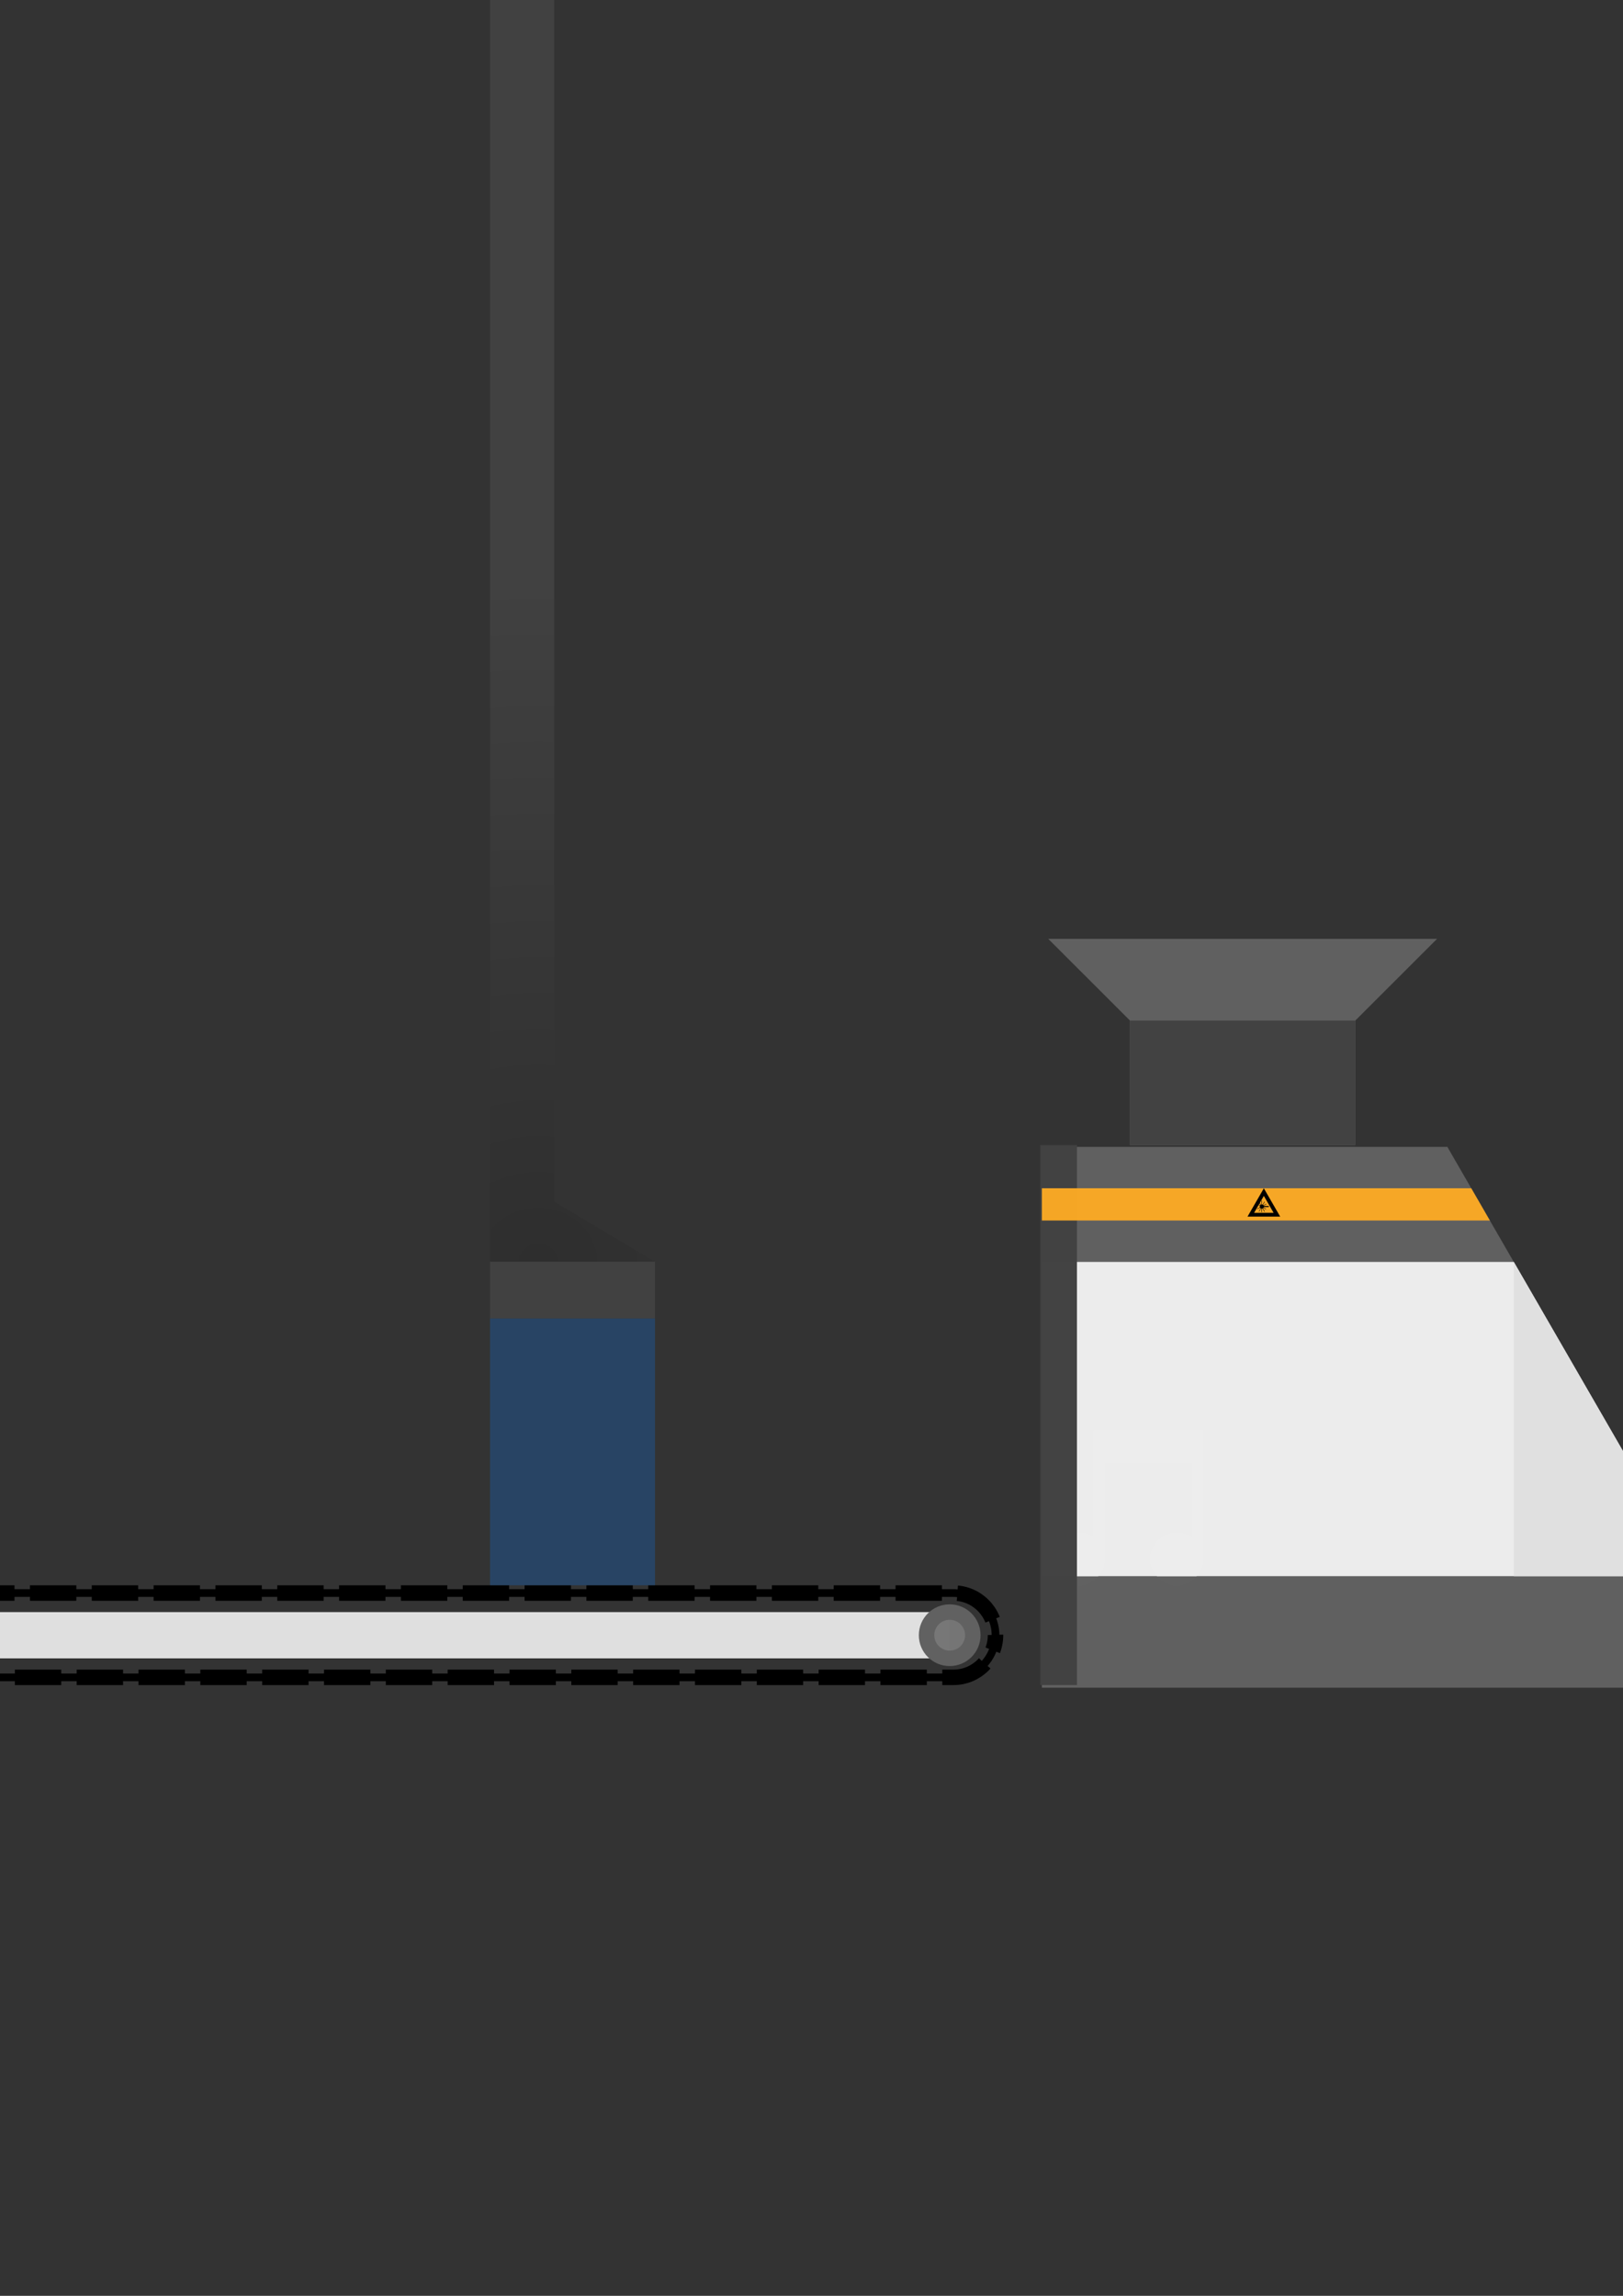 <svg id="svg8" width="210mm" height="297mm" version="1.1" viewBox="0 0 210 297" xmlns="http://www.w3.org/2000/svg" xmlns:xlink="http://www.w3.org/1999/xlink">
 <rect x="0" y="0" width="210" height="297" fill="#333333" stroke="none"/>
 <defs id="defs1465">
  <radialGradient id="radialGradient1086" cx="69.672" cy="79.966" r="10.671" gradientTransform="matrix(0 -8.053 8.802 0 -634.2 724.32)" gradientUnits="userSpaceOnUse">
   <stop id="stop1080" offset="0"/>
   <stop id="stop1082" style="stop-color:#bdbdbd" offset="1"/>
  </radialGradient>
 </defs>
 <path id="rect1479" d="m141.53 185.01v13.915a3.403 3.403 0 0 0-1.99-0.646 3.403 3.403 0 0 0-3.403 3.403 3.403 3.403 0 0 0 3.403 3.403 3.403 3.403 0 0 0 3.402-3.395h2e-3v-12.511h11.311v9.746a3.403 3.403 0 0 0-1.991-0.646 3.403 3.403 0 0 0-3.403 3.403 3.403 3.403 0 0 0 3.403 3.403 3.403 3.403 0 0 0 3.402-3.388h2e-3v-16.687h-1.414v0.014h-11.311v-0.014z" style="fill-opacity:.998;fill:#bdbdbd;paint-order:normal"/>
 <path id="path1074" d="m84.748 163.22-13.04-7.758v-179.44l-8.302-0.658 1e-6 187.85" style="fill:url(#radialGradient1086);opacity:.098;paint-order:normal"/>
 <rect id="rect1058" x="-14.959" y="208.55" width="137.84" height="5.987" style="fill-opacity:.988;fill:#e0e0e0;paint-order:normal"/>
 <path id="path1060" d="m128.81 211.54c0 3.012-2.442 5.454-5.454 5.454h-140.89c-3.012 0-5.454-2.442-5.454-5.454 2e-6 -3.012 2.442-5.454 5.454-5.454l140.89 1e-5c3.012 0 5.454 2.442 5.454 5.454z" style="fill:none;paint-order:normal;stroke:#000"/>
 <path id="path1062" d="m128.81 211.54c0 3.012-2.442 5.454-5.454 5.454h-140.89c-3.012 0-5.454-2.442-5.454-5.454 2e-6 -3.012 2.442-5.454 5.454-5.454l140.89 1e-5c3.012 0 5.454 2.442 5.454 5.454z" style="fill:none;paint-order:normal;stroke-dasharray:6, 2;stroke-dashoffset:20;stroke-width:2;stroke:#000"/>
 <circle id="circle1066" cx="122.88" cy="211.54" r="2.993" style="fill-opacity:.988;fill:#757575;paint-order:normal;stroke-dashoffset:75.591;stroke-width:2;stroke:#616161"/>
 <rect id="rect1068" x="63.406" y="170.55" width="21.342" height="34.531" style="fill-opacity:.942;fill:#1565c0;opacity:.371;paint-order:normal"/>
 <rect id="rect1070" x="63.406" y="163.22" width="21.342" height="7.328" style="fill-opacity:.991;fill:#424242;paint-order:normal"/>
 <path id="rect1090" transform="scale(.265)" d="m508.71 559.87v56.152h230.4l-32.42-56.152h-197.98zm0 209.61v54.426h197.98 87.004v-54.426h-284.99z" style="fill-opacity:.991;fill:#616161;paint-order:normal"/>
 <path id="path1094" d="m146.21 148.13v-16.104l-10.583-10.575h50.316l-10.583 10.575v16.104z" style="fill-opacity:.991;fill:#616161;paint-order:normal"/>
 <path id="rect1100" transform="scale(.265)" d="m508.71 616.02v153.45h284.99v-58.912l-54.584-94.541h-230.4z" style="fill-opacity:.991;fill:#eee;paint-order:normal"/>
 <path id="rect1117" transform="scale(.265)" d="m739.12 616.02v153.45h54.584v-58.912l-54.584-94.541z" style="fill-opacity:.991;fill:#e0e0e0;paint-order:normal"/>
 <rect id="rect1525" x="134.6" y="148.13" width="4.746" height="69.858" style="fill-opacity:.991;fill:#424242;paint-order:normal"/>
 <path id="rect1122" transform="scale(.265)" d="m508.71 580.07v15.746h218.74l-9.092-15.746h-209.65z" style="fill-opacity:.979;fill:#f9a825;paint-order:normal;stroke-width:2.86"/>
 <path id="path1152" d="m163.53 154.22 1.687 2.921h-3.373l0.843-1.461z" style="fill:none;paint-order:normal;stroke-width:.491;stroke:#000"/>
 <g id="g1176" transform="translate(.127 .078)">
  <circle id="path1170" cx="163.14" cy="156.01" r=".269" style="fill-opacity:.991;paint-order:normal"/>
  <path id="path1172" d="m163.14 156.01h0.905" style="fill-opacity:.991;paint-order:normal;stroke-width:.132;stroke:#000"/>
 </g>
 <path id="path1178" d="m163.27 156.09 0.363-0.629" style="fill-opacity:.991;paint-order:normal;stroke-linejoin:round;stroke-width:.053;stroke:#000"/>
 <path id="path1444" d="m162.91 156.72 0.363-0.629" style="fill-opacity:.991;paint-order:normal;stroke-linejoin:round;stroke-width:.053;stroke:#000"/>
 <path id="path1446" d="m163.62 156.73-0.363-0.629" style="fill-opacity:.991;paint-order:normal;stroke-linejoin:round;stroke-width:.053;stroke:#000"/>
 <path id="path1448" d="m163.26 156.1-0.363-0.629" style="fill-opacity:.991;paint-order:normal;stroke-linejoin:round;stroke-width:.053;stroke:#000"/>
 <path id="path1450" d="m163.22 156.12 0.629-0.363" style="fill-opacity:.991;paint-order:normal;stroke-linejoin:round;stroke-width:.053;stroke:#000"/>
 <path id="path1452" d="m162.66 156.41 0.629-0.363" style="fill-opacity:.991;paint-order:normal;stroke-linejoin:round;stroke-width:.053;stroke:#000"/>
 <path id="path1454" d="m163.81 156.42-0.629-0.363" style="fill-opacity:.991;paint-order:normal;stroke-linejoin:round;stroke-width:.053;stroke:#000"/>
 <path id="path1456" d="m163.26 156.1-0.629-0.363" style="fill-opacity:.991;paint-order:normal;stroke-linejoin:round;stroke-width:.053;stroke:#000"/>
 <path id="path1458" d="m163.26 155.31v1.498" style="fill-opacity:.991;paint-order:normal;stroke-linejoin:round;stroke-width:.053;stroke:#000"/>
 <path id="path1527" d="m146.21 148.13v-16.104l29.15-1e-5v16.104z" style="fill-opacity:.991;fill:#424242;paint-order:normal"/>
</svg>
